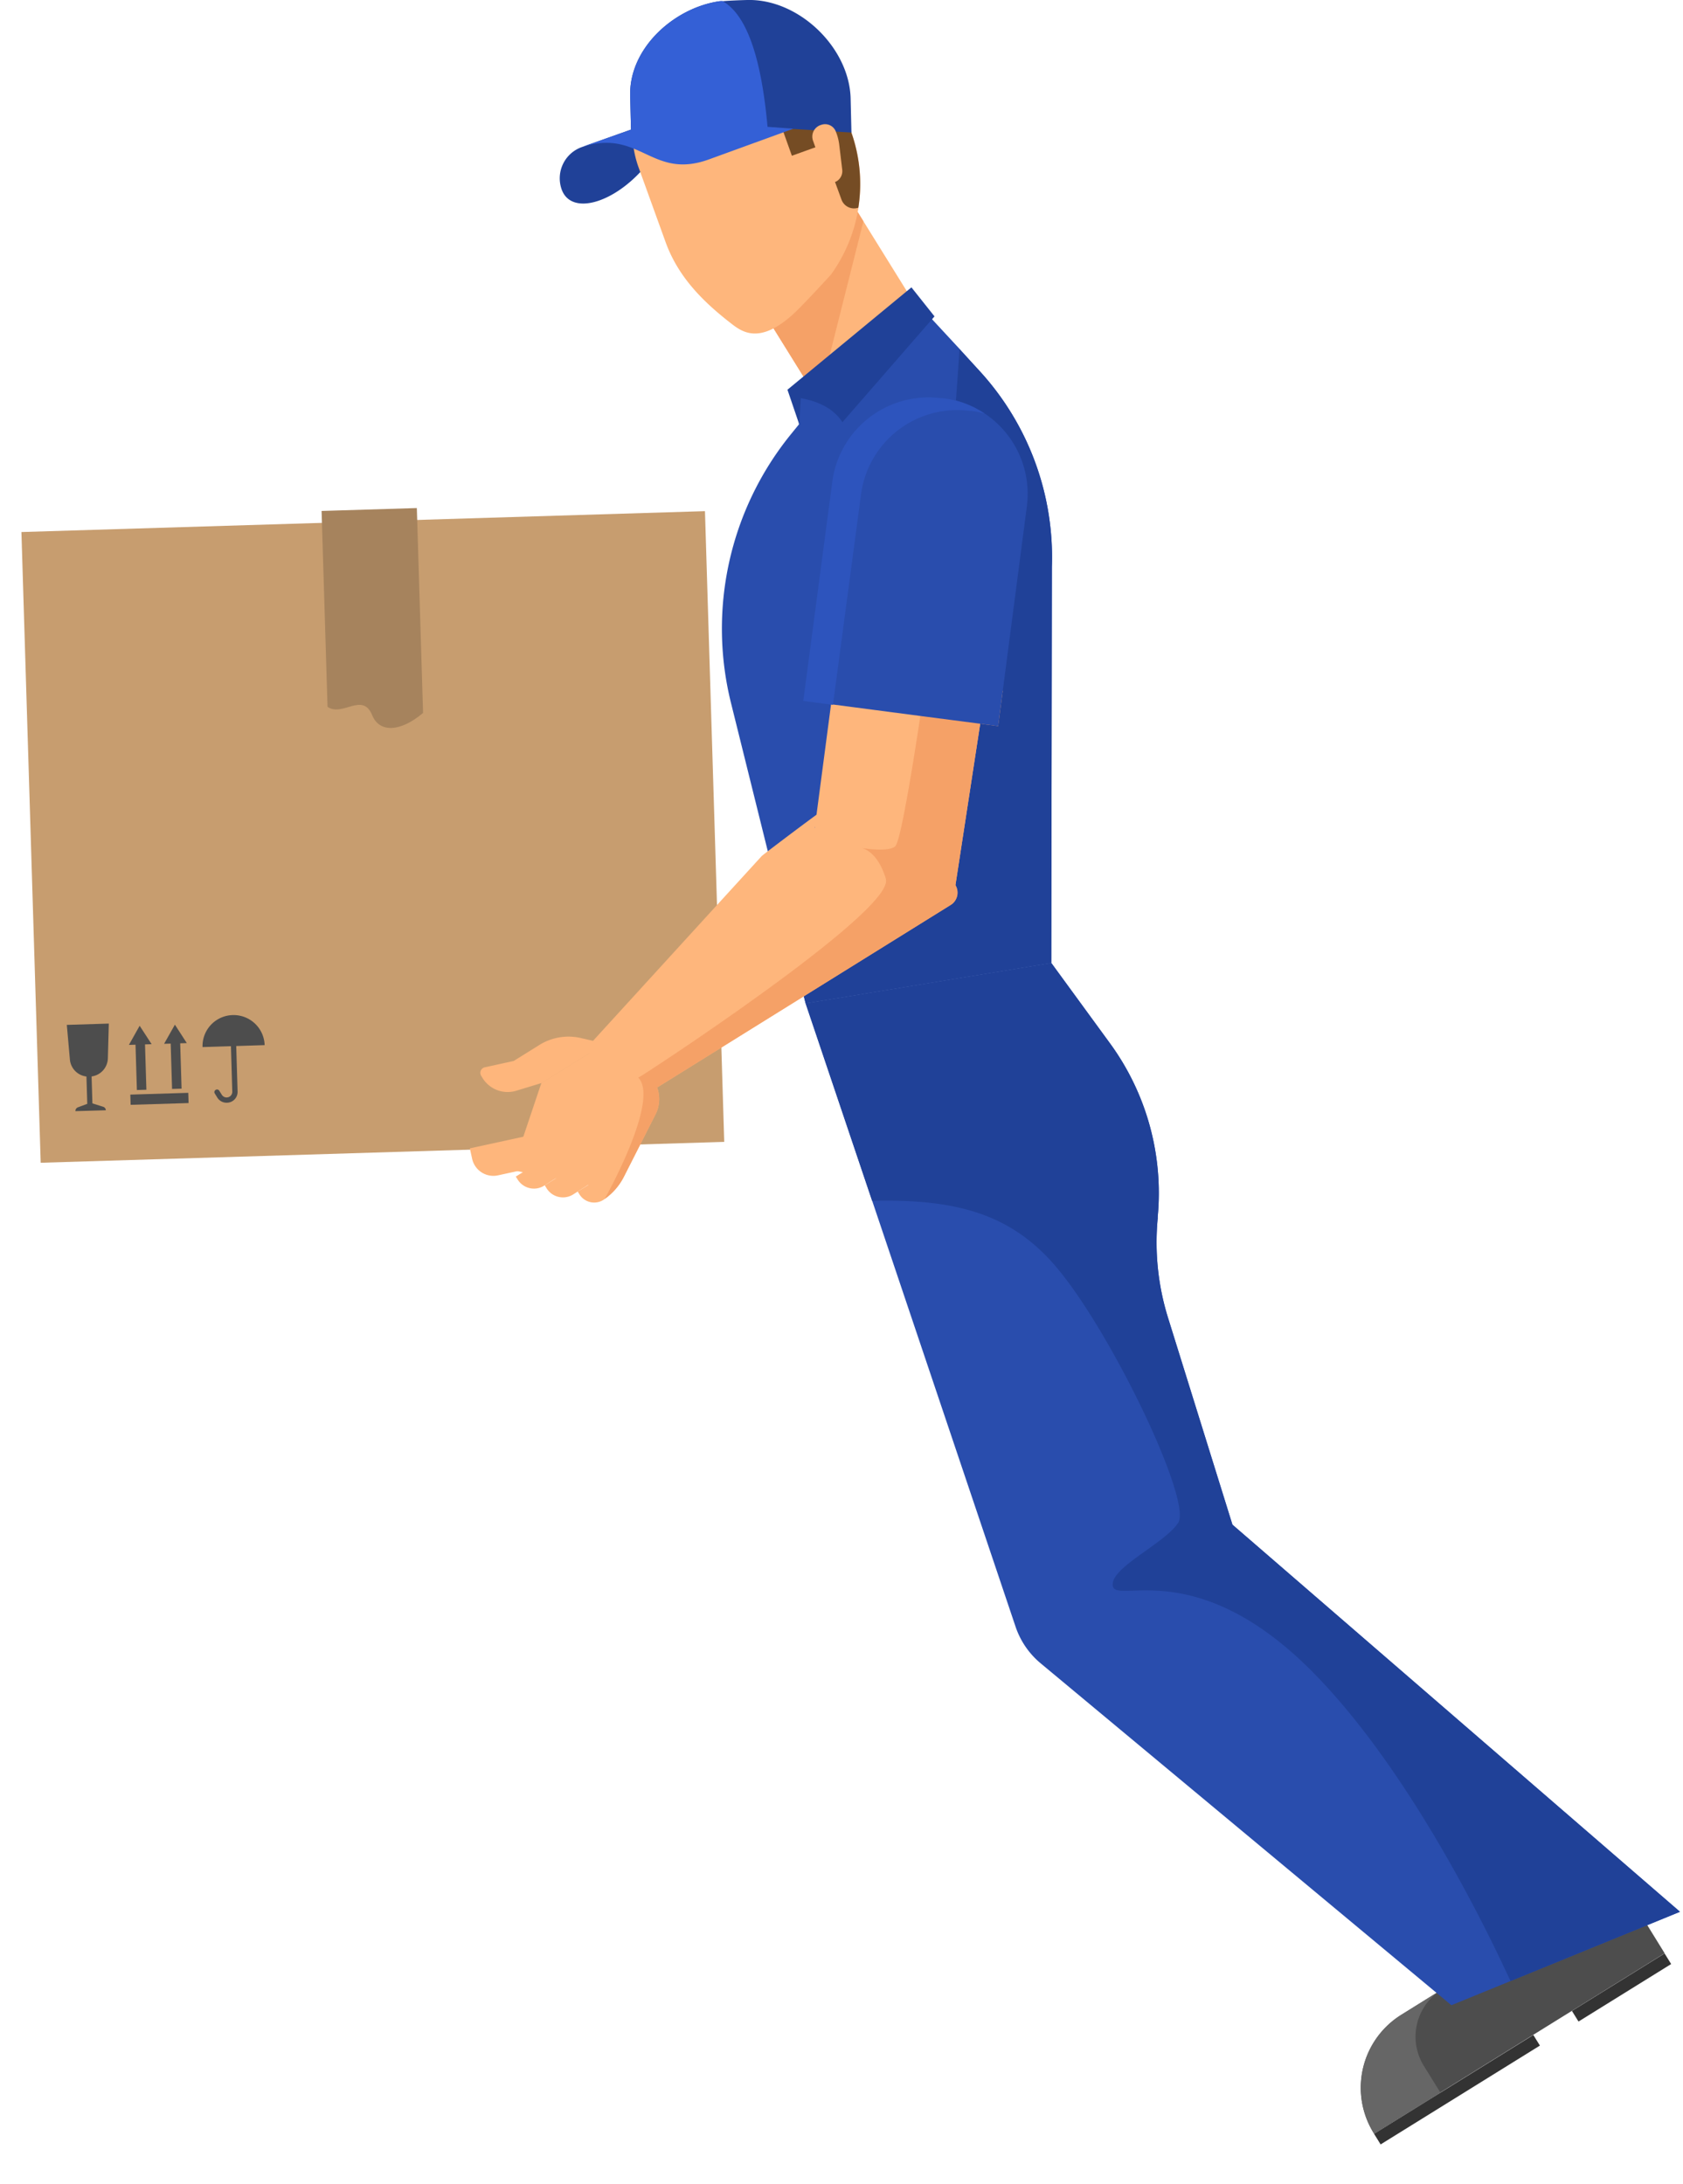 <svg id="Capa_1" data-name="Capa 1" xmlns="http://www.w3.org/2000/svg" viewBox="0 0 232 301"><defs><style>.cls-1{fill:#feb67c;}.cls-2{fill:#f5a167;}.cls-3{fill:#204198;}.cls-4{fill:#754c24;}.cls-5{fill:#3460d6;}.cls-6{fill:#294dad;}.cls-7{fill:#4d4d4d;}.cls-8{fill:#666;}.cls-9{fill:#333;}.cls-10{fill:#c79d6f;}.cls-11{fill:#a6835d;}.cls-12{fill:#2d54bd;}</style></defs><title>services-person</title><polygon class="cls-1" points="116.1 25.79 103.86 40.8 112.8 55.2 126.34 42.29 116.1 25.79"/><polygon class="cls-2" points="116.1 25.79 103.86 40.8 112.8 55.2 119.02 30.5 116.1 25.79"/><path class="cls-3" d="M77.42,26.1c1.32,3.69,7.3,1.9,11.55-3.18L87.14,17.8l-7.06,2.52A4.57,4.57,0,0,0,77.42,26.1Z"/><path class="cls-1" d="M115.56,13.18l1.78,5a21.33,21.33,0,0,1-2.8,19.68s-3.81,4.18-5.21,5.45c-4.72,4.29-7.13,2.38-8.63,1.21-4-3.11-7.31-6.51-9-11.29L88,23A14.26,14.26,0,0,1,96.64,4.81l.72-.26a14.24,14.24,0,0,1,18.2,8.63Z"/><path class="cls-4" d="M105,2.6a6.37,6.37,0,0,1,8.14,3.85l4.18,11.71a21.3,21.3,0,0,1,1,10.47h0A1.84,1.84,0,0,1,116,27.52L113.25,20l-4.09,1.47-6.43-18Z"/><path class="cls-3" d="M117.26,13.62l.11,4.65-11.56-.72L96.48,17c-5.9-.41-8.64.36-9.47,2.07l-.14-5.9c-.16-6.49,6-12.08,12.3-13a2.91,2.91,0,0,1,.42,0C100.62.06,103,0,103,0,110.09-.19,117.11,6.55,117.26,13.62Z"/><path class="cls-1" d="M115.31,25l-.23.09a.91.91,0,0,1-1.17-.56l-1.83-5.12a1.68,1.68,0,0,1,1-2.16l.16-.05a1.58,1.58,0,0,1,2,1l.1.26a7,7,0,0,1,.35,1.5l.41,3.43A1.64,1.64,0,0,1,115.31,25Z"/><path class="cls-5" d="M109.36,17.74,97.65,22c-8,2.85-9.48-4.59-17.91-1.58L89.48,17a8.13,8.13,0,0,1,3.28-.44Z"/><path class="cls-5" d="M99.59.14c3.08,1.76,5.29,7,6.22,17.41L96.48,17c-5.9-.41-8.64.36-9.47,2.07l-.14-5.9c-.16-6.49,6-12.08,12.3-13A2.91,2.91,0,0,1,99.59.14Z"/><path class="cls-6" d="M145,78.13l-.08,54.61-33.87,5.57-1.26-5.07-9-36.25a42.5,42.5,0,0,1,8.13-37l1.21-1.49.12-3.85,14.88-14.26,7.15,7.71L134.91,51A38,38,0,0,1,145,78.13Z"/><path class="cls-7" d="M199.58,273.73l-6.41,4A11.84,11.84,0,0,0,189.35,294l.07.1,40.05-24.86L225,262Z"/><path class="cls-8" d="M198.74,274.25l-5.57,3.46A11.84,11.84,0,0,0,189.35,294l.07.1,9.13-5.67-2.27-3.66A7.64,7.64,0,0,1,198.74,274.25Z"/><rect class="cls-9" x="216.03" y="273.07" width="15.03" height="1.72" transform="translate(-110.85 159.06) rotate(-31.82)"/><rect class="cls-9" x="187.93" y="287.16" width="25.84" height="1.72" transform="translate(-121.68 149.21) rotate(-31.82)"/><path class="cls-6" d="M231.59,263.52l-23.37,9.55-8.15,3.33-56.62-47.13a11.23,11.23,0,0,1-3.46-5.06l-19.76-58.69-9.17-27.21,33.87-5.57L153,143.8a35,35,0,0,1,6.59,23.92l0,.22A35,35,0,0,0,161,181.61l8.89,28.55Z"/><path class="cls-3" d="M208.22,273.07c-5.09-11.07-15.36-30.67-27.47-42.8-15.9-15.92-26.83-9.13-27.34-11.63s7.07-5.8,9-8.73-8.85-25.58-16.5-34.9c-6.32-7.67-13.95-9.76-25.69-9.49l-9.17-27.21,33.87-5.57L153,143.8a35,35,0,0,1,6.59,23.92l0,.22A35,35,0,0,0,161,181.61l8.89,28.55,61.69,53.36Z"/><path class="cls-3" d="M145,78.13l-.08,54.61-33.87,5.57-1.26-5.07c6.77-15.92,20-47.35,19.93-50.74,0-3.75,1.94-24.07,2.54-34.37L134.91,51A38,38,0,0,1,145,78.13Z"/><rect class="cls-10" x="4.27" y="71.87" width="94.27" height="86.98" transform="translate(-3.51 1.63) rotate(-1.75)"/><rect class="cls-7" x="18" y="150.76" width="7.99" height="1.41" transform="translate(-4.63 0.74) rotate(-1.75)"/><polygon class="cls-7" points="19.25 141.39 17.77 144.03 18.68 144 18.87 150.25 20.18 150.21 19.99 143.96 20.9 143.93 19.25 141.39"/><polygon class="cls-7" points="24.11 141.24 22.62 143.88 23.53 143.85 23.72 150.1 25.03 150.06 24.84 143.81 25.75 143.78 24.11 141.24"/><path class="cls-7" d="M14.87,145.87a2.59,2.59,0,0,1-2.52,2.53h0A2.59,2.59,0,0,1,9.63,146l-.42-4.73,5.79-.18Z"/><rect class="cls-7" x="11.98" y="147.83" width="0.71" height="4.64" transform="translate(-4.59 0.45) rotate(-1.75)"/><path class="cls-7" d="M14.2,152.55,12.44,152l-1.69.63a.53.53,0,0,0-.35.53h0l4.19-.12h0A.53.53,0,0,0,14.2,152.55Z"/><path class="cls-7" d="M32.07,139.92a4.27,4.27,0,0,0-4.15,4.41l8.56-.27A4.28,4.28,0,0,0,32.07,139.92Z"/><path class="cls-7" d="M31.3,152a1.51,1.51,0,0,1-1.34-.7l-.35-.57a.35.35,0,0,1,.12-.5.36.36,0,0,1,.5.12l.35.56a.78.78,0,0,0,1.44-.43l-.21-7.07a.37.37,0,0,1,.35-.38.38.38,0,0,1,.38.36l.21,7.07A1.49,1.49,0,0,1,31.3,152Z"/><path class="cls-11" d="M58.32,98.27c-3.13,2.65-6,2.75-7,.35-1.32-3.31-4.11.25-6.17-1.19l-.82-27,13.13-.4Z"/><polygon class="cls-1" points="139.35 72.19 135.78 95.4 135.12 99.76 131.71 121.99 131.62 122.55 121.98 121.09 111.62 119.51 112.31 114.15 114.56 97.07 118.19 69.42 118.5 69.46 139.35 72.19"/><path class="cls-1" d="M83.4,143.85l-8.73,5.43-3.51,1.07a4.07,4.07,0,0,1-4.64-1.75l-.19-.31a.78.78,0,0,1,.49-1.17l4-.88,3.53-2.2a7.59,7.59,0,0,1,5.75-.95Z"/><path class="cls-1" d="M79,159.76,68.7,162a3,3,0,0,1-3.63-2.33l-.3-1.38,13.28-2.89Z"/><path class="cls-1" d="M77.38,161.93,75,163.44a2.64,2.64,0,0,1-3.64-.85l-.26-.41,4.68-2.91Z"/><path class="cls-1" d="M81.38,163.13,79,164.65a2.65,2.65,0,0,1-3.65-.85l-.26-.42,4.68-2.91Z"/><path class="cls-1" d="M90.57,149.86a4.62,4.62,0,0,1-.21,3.74L86,162.21a8.41,8.41,0,0,1-2.65,3.06l-.18.13a2.39,2.39,0,0,1-3.3-.78l-.24-.38,1.49-.92-.33-.07-4.18-.81h0L72,161.56l-1.4-.27,1.74-5.2,2.29-6.82,8.73-5.42,5.49,3.85a.7.7,0,0,1,.17.13A4.36,4.36,0,0,1,90.57,149.86Z"/><path class="cls-1" d="M131.68,122l0,0a2,2,0,0,1-.68,2.76L90.62,149.88l-.05,0-2.63-1.32v0l-6.66-3.34-.79-.4,1.23-1.32L105,118c.21-.22,7.72-5.88,8-6l-.69,2.15,9.68-4.21a2.21,2.21,0,0,1,2.75.86h0Z"/><path class="cls-2" d="M138.23,95.22l-.64,4.87-2.47-.33L131.71,122a2,2,0,0,1-.68,2.76L90.62,149.88l-.05,0a4.62,4.62,0,0,1-.21,3.74L86,162.21a8.41,8.41,0,0,1-2.65,3.06s7.69-13.63,4.63-16.73v0c.16-.07.55-.32,1.13-.69,6.19-4,34.13-22.75,33-26.67,0,0,0,0,0-.07-1-3.25-2.59-4-3.24-4.2,1,.14,3.65.48,4.52-.24.36-.3.91-2.74,1.48-5.85.75-4,1.54-9.1,2-12.13.26-1.61.4-2.64.4-2.64l8.66-.63Z"/><path class="cls-6" d="M141.54,69.89l-3.31,25.33-.64,4.87-2.47-.33-8.4-1.09-11.83-1.55-.33-.05-3.76-.5,4-30.19a13.36,13.36,0,0,1,15-11.52l.26,0a13.08,13.08,0,0,1,5.07,1.75l.63.4A13.34,13.34,0,0,1,141.54,69.89Z"/><path class="cls-12" d="M118.69,68.16a13.37,13.37,0,0,1,15-11.52l.27,0a14.22,14.22,0,0,1,1.77.37A13.23,13.23,0,0,0,130,54.89l-.27,0a13.38,13.38,0,0,0-15,11.52l-4,30.21,4.09.54Z"/><path class="cls-3" d="M110.18,58.51l.2-3.63c2.66.48,4.6,1.56,5.75,3.31l12.69-14.58-3.18-4L108.55,53.72Z"/></svg>